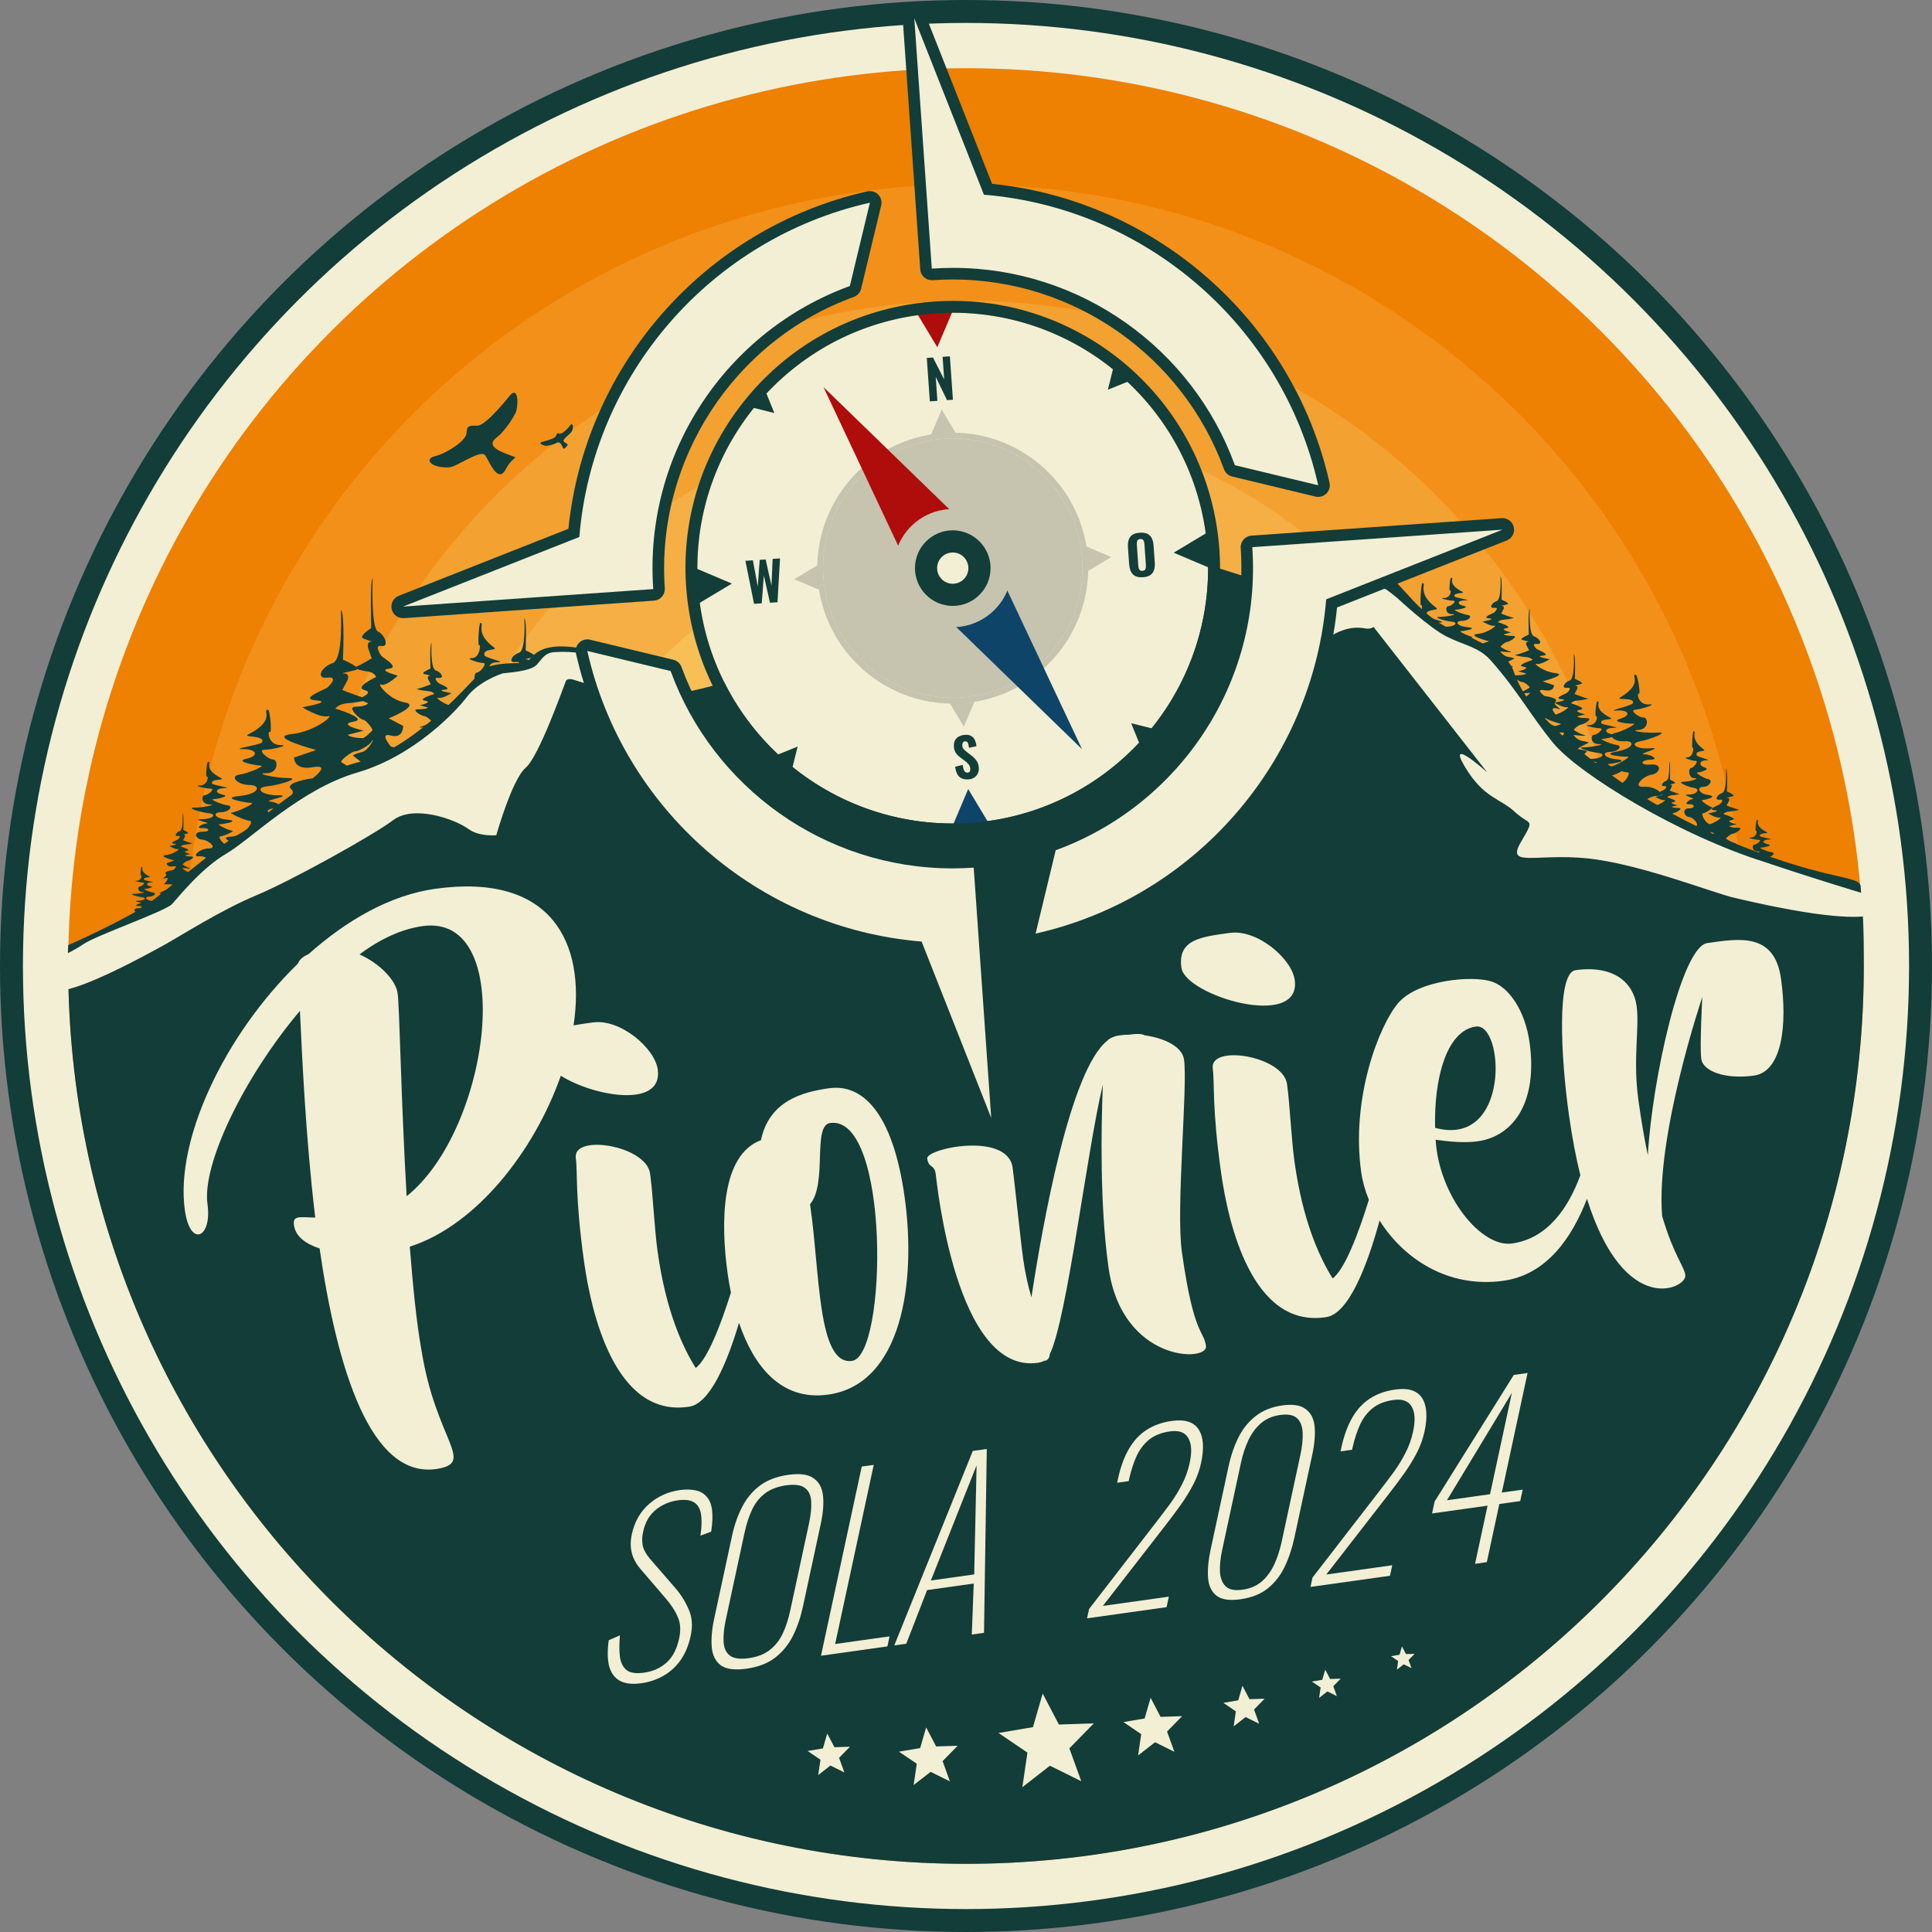 <?xml version="1.0" encoding="UTF-8" standalone="no"?>
<svg
   id="Ebene_1"
   data-name="Ebene 1"
   viewBox="0 0 1000 1000"
   version="1.1"
   sodipodi:docname="logo.svg"
   inkscape:version="1.1.2 (0a00cf5339, 2022-02-04)"
   xmlns:inkscape="http://www.inkscape.org/namespaces/inkscape"
   xmlns:sodipodi="http://sodipodi.sourceforge.net/DTD/sodipodi-0.dtd"
   xmlns="http://www.w3.org/2000/svg"
   xmlns:svg="http://www.w3.org/2000/svg">
  <rect x="0" y="0" width="1000" height="1000" fill="#808080" stroke="none"/>
  <sodipodi:namedview
     id="namedview189"
     pagecolor="#ffffff"
     bordercolor="#666666"
     borderopacity="1.0"
     inkscape:pageshadow="2"
     inkscape:pageopacity="0.0"
     inkscape:pagecheckerboard="0"
     showgrid="false"
     inkscape:zoom="0.719"
     inkscape:cx="500"
     inkscape:cy="500"
     inkscape:window-width="954"
     inkscape:window-height="1160"
     inkscape:window-x="2882"
     inkscape:window-y="36"
     inkscape:window-maximized="0"
     inkscape:current-layer="Ebene_1" />
  <defs
     id="defs4">
    <style
       id="style2">
      .cls-1 {
        fill: #f6af45;
      }

      .cls-1, .cls-2, .cls-3, .cls-4, .cls-5, .cls-6, .cls-7, .cls-8, .cls-9, .cls-10 {
        stroke-width: 0px;
      }

      .cls-2 {
        fill: #0e4468;
      }

      .cls-3 {
        fill: #ee8002;
      }

      .cls-4 {
        fill: #f3901a;
      }

      .cls-5 {
        fill: #f3a130;
      }

      .cls-11 {
        font-family: Oswald-ExtraLight, Oswald;
        font-size: 124.82px;
        font-weight: 200;
      }

      .cls-11, .cls-10 {
        fill: #f3efd4;
      }

      .cls-6 {
        fill: #f8bf57;
      }

      .cls-7 {
        fill: #c6c3af;
      }

      .cls-8 {
        fill: #af0c0c;
      }

      .cls-9 {
        fill: #123d39;
      }
    </style>
  </defs>
  <circle
     class="cls-9"
     cx="500"
     cy="500"
     r="500"
     id="circle6" />
  <circle
     class="cls-10"
     cx="500"
     cy="500"
     r="488.13"
     id="circle8" />
  <circle
     class="cls-3"
     cx="500"
     cy="500"
     r="464.7"
     id="circle10" />
  <circle
     class="cls-4"
     cx="500"
     cy="500"
     r="404.52"
     transform="translate(-207.11 500) rotate(-45)"
     id="circle12" />
  <circle
     class="cls-5"
     cx="500"
     cy="500"
     r="344.34"
     transform="translate(-207.11 500) rotate(-45)"
     id="circle14" />
  <circle
     class="cls-1"
     cx="500"
     cy="500"
     r="284.17"
     transform="translate(-207.11 500) rotate(-45)"
     id="circle16" />
  <circle
     class="cls-6"
     cx="500"
     cy="500"
     r="223.99"
     transform="translate(-207.11 500) rotate(-45)"
     id="circle18" />
  <path
     class="cls-9"
     d="M681.2,470.36l-23.76,1.63c-49.17,16.11-102.18,28.02-157.44,28.02-32.45,0-64.13-4.11-94.71-10.76l-157.2,10.76-212.79-10.79c-.32,6.36,0,3.65,0,10.79,0,256.64,208.05,464.7,464.7,464.7s464.7-208.05,464.7-464.7c0-22.71-.4-26.03-1.68-41.53l-281.82,11.88Z"
     id="path20" />
  <g
     id="g62">
    <path
       class="cls-9"
       d="M176.43,315.79s1.43,25.68-4.28,27.46-8.92,8.2-2.85,7.49,1.43,3.92.36,4.99-15.33,6.06-6.06,6.78c9.27.71-7.13,3.57-7.13,3.57,0,0,9.27,5.71,13.19,4.64s-6.06,7.85-18.9,9.27,12.92,8.2,12.92,8.2l-11.49,3.92s-.22,6.78,9.7,4.99c9.92-1.78,0,5.71,0,5.71,0,0-15.4,2.14-11.12,5.71s-10.7,9.27-1.07,6.78-1.78,9.27-1.78,9.27c0,0-4.28,0,8.56,0s-2.14,7.13-2.14,7.13c0,0-19.61,7.85-10.7,7.49s15.32,3.57,15.32,3.57c0,0-21.74,7.13-12.82,5.35,8.92-1.78-4.28,11.05-8.92,12.12-4.64,1.07,25.68,1.78,25.68,1.78l42.08-5.71s-1.43-13.55-7.85-13.55-21.04-6.78-15.69-6.42,14.26-4.28,8.2-4.28-7.13-7.13-7.13-7.13c0,0,2.14.36,6.78-.36s-3.21-3.92-3.21-3.92l4.28-4.28s-7.13-2.14-9.63-2.14,11.41-6.78,11.41-6.78c0,0-2.14-1.07-7.13-1.78s-8.92-6.06-8.92-6.06c0,0,17.12,1.78,11.05,0s-8.92-4.28-10.34-4.99,5.71-6.06,7.13-5.71,14.26-6.78,5.71-6.78-9.63-1.78-9.63-1.78l8.2-2.14s-13.91-3.21-5.35-4.64-9.27-6.78-9.27-6.78c0,0,1.43-2.5,6.78-2.85s12.84-2.14,10.7-2.14-13.91-4.64-13.91-4.64l2.85-5.35s1.07-3.21-1.78-3.21,1.78-.71,5.71-1.78-6.42-5.35-6.42-5.35c0,0,1.07-24.61-1.07-25.68Z"
       id="path22" />
    <path
       class="cls-9"
       d="M271.41,320.06s.92,16.63-2.77,17.79-5.78,5.31-1.85,4.85c3.93-.46.92,2.54.23,3.23s-9.93,3.93-3.93,4.39-4.62,2.31-4.62,2.31c0,0,6.01,3.7,8.55,3s-3.93,5.08-12.24,6.01c-8.32.92,8.37,5.31,8.37,5.31l-7.44,2.54s-.14,4.39,6.28,3.23c6.42-1.16,0,3.7,0,3.7,0,0-9.98,1.39-7.21,3.7s-6.93,6.01-.69,4.39c6.24-1.62-1.16,6.01-1.16,6.01,0,0-2.77,0,5.54,0s-1.39,4.62-1.39,4.62c0,0-12.71,5.08-6.93,4.85,5.78-.23,9.93,2.31,9.93,2.31,0,0-14.08,4.62-8.31,3.47s-2.77,7.16-5.78,7.85,16.63,1.16,16.63,1.16l27.26-3.7s-.92-8.78-5.08-8.78-13.63-4.39-10.16-4.16,9.24-2.77,5.31-2.77-4.62-4.62-4.62-4.62c0,0,1.39.23,4.39-.23s-2.08-2.54-2.08-2.54l2.77-2.77s-4.62-1.39-6.24-1.39,7.39-4.39,7.39-4.39c0,0-1.39-.69-4.62-1.16s-5.78-3.93-5.78-3.93c0,0,11.09,1.16,7.16,0s-5.78-2.77-6.7-3.23,3.7-3.93,4.62-3.7,9.24-4.39,3.7-4.39-6.24-1.16-6.24-1.16l5.31-1.39s-9.01-2.08-3.47-3c5.54-.92-6.01-4.39-6.01-4.39,0,0,.92-1.62,4.39-1.85s8.32-1.39,6.93-1.39-9.01-3-9.01-3l1.85-3.47s.69-2.08-1.16-2.08,1.16-.46,3.7-1.16-4.16-3.47-4.16-3.47c0,0,.69-15.94-.69-16.63Z"
       id="path24" />
    <path
       class="cls-9"
       d="M94.51,420.89s.48,8.69-1.45,9.29-3.02,2.78-.97,2.53.48,1.33.12,1.69-5.19,2.05-2.05,2.29-2.41,1.21-2.41,1.21c0,0,3.14,1.93,4.46,1.57s-2.05,2.65-6.39,3.14,4.37,2.78,4.37,2.78l-3.89,1.33s-.07,2.29,3.28,1.69,0,1.93,0,1.93c0,0-5.21.72-3.76,1.93s-3.62,3.14-.36,2.29-.6,3.14-.6,3.14c0,0-1.45,0,2.9,0s-.72,2.41-.72,2.41c0,0-6.64,2.65-3.62,2.53,3.02-.12,5.18,1.21,5.18,1.21,0,0-7.36,2.41-4.34,1.81s-1.45,3.74-3.02,4.1,8.69.6,8.69.6l14.24-1.93s-.48-4.59-2.65-4.59-7.12-2.29-5.31-2.17,4.83-1.45,2.78-1.45-2.41-2.41-2.41-2.41c0,0,.72.12,2.29-.12s-1.09-1.33-1.09-1.33l1.45-1.45s-2.41-.72-3.26-.72,3.86-2.29,3.86-2.29c0,0-.72-.36-2.41-.6s-3.02-2.05-3.02-2.05c0,0,5.79.6,3.74,0s-3.02-1.45-3.5-1.69,1.93-2.05,2.41-1.93,4.83-2.29,1.93-2.29-3.26-.6-3.26-.6l2.78-.72s-4.71-1.09-1.81-1.57-3.14-2.29-3.14-2.29c0,0,.48-.84,2.29-.97,1.81-.12,4.34-.72,3.62-.72s-4.71-1.57-4.71-1.57l.97-1.81s.36-1.09-.6-1.09.6-.24,1.93-.6-2.17-1.81-2.17-1.81c0,0,.36-8.33-.36-8.69Z"
       id="path26" />
    <path
       class="cls-9"
       d="M192.86,299.41s-.93,25.68,2.79,27.46,5.81,8.2,1.86,7.49-.93,3.92-.23,4.99,10,6.06,3.95,6.78,4.65,3.57,4.65,3.57c0,0-6.05,5.71-8.61,4.64s3.95,7.85,12.33,9.27c8.37,1.43-8.42,8.2-8.42,8.2l7.49,3.92s.14,6.78-6.32,4.99,0,5.71,0,5.71c0,0,10.05,2.14,7.26,5.71-2.79,3.57,6.98,9.27.7,6.78-6.28-2.5,1.16,9.27,1.16,9.27,0,0,2.79,0-5.58,0s1.4,7.13,1.4,7.13c0,0,12.79,7.85,6.98,7.49s-9.99,3.57-9.99,3.57c0,0,14.18,7.13,8.36,5.35-5.81-1.78,2.79,11.05,5.81,12.12s-16.75,1.78-16.75,1.78l-27.44-5.71s.93-13.55,5.12-13.55c4.19,0,13.72-6.78,10.23-6.42s-9.3-4.28-5.35-4.28,4.65-7.13,4.65-7.13c0,0-1.4.36-4.42-.36s2.09-3.92,2.09-3.92l-2.79-4.28s4.65-2.14,6.28-2.14c1.63,0-7.44-6.78-7.44-6.78,0,0,1.4-1.07,4.65-1.78s5.81-6.06,5.81-6.06c0,0-11.16,1.78-7.21,0s5.81-4.28,6.74-4.99-3.72-6.06-4.65-5.71-9.3-6.78-3.72-6.78c5.58,0,6.28-1.78,6.28-1.78l-5.35-2.14s9.07-3.21,3.49-4.64c-5.58-1.43,6.05-6.78,6.05-6.78,0,0-.93-2.5-4.42-2.85s-8.37-2.14-6.98-2.14,9.07-4.64,9.07-4.64l-1.86-5.35s-.7-3.21,1.16-3.21-1.16-.71-3.72-1.78,4.19-5.35,4.19-5.35c0,0-.7-24.61.7-25.68Z"
       id="path28" />
    <path
       class="cls-9"
       d="M223.36,332.8s-.74,13.28,2.21,14.21,4.61,4.24,1.48,3.87-.74,2.03-.18,2.58,7.93,3.14,3.14,3.51,3.69,1.84,3.69,1.84c0,0-4.8,2.95-6.83,2.4s3.14,4.06,9.78,4.8-6.68,4.24-6.68,4.24l5.94,2.03s.11,3.51-5.02,2.58,0,2.95,0,2.95c0,0,7.97,1.11,5.76,2.95s5.53,4.8.55,3.51.92,4.8.92,4.8c0,0,2.21,0-4.43,0-6.64,0,1.11,3.69,1.11,3.69,0,0,10.15,4.06,5.53,3.87s-7.93,1.84-7.93,1.84c0,0,11.25,3.69,6.64,2.77s2.21,5.72,4.61,6.27-13.28.92-13.28.92l-21.77-2.95s.74-7.01,4.06-7.01,10.89-3.51,8.12-3.32-7.38-2.21-4.24-2.21,3.69-3.69,3.69-3.69c0,0-1.11.18-3.51-.18s1.66-2.03,1.66-2.03l-2.21-2.21s3.69-1.11,4.98-1.11-5.9-3.51-5.9-3.51c0,0,1.11-.55,3.69-.92s4.61-3.14,4.61-3.14c0,0-8.86.92-5.72,0s4.61-2.21,5.35-2.58-2.95-3.14-3.69-2.95-7.38-3.51-2.95-3.51,4.98-.92,4.98-.92l-4.24-1.11s7.2-1.66,2.77-2.4c-4.43-.74,4.8-3.51,4.8-3.51,0,0-.74-1.29-3.51-1.48s-6.64-1.11-5.53-1.11,7.2-2.4,7.2-2.4l-1.48-2.77s-.55-1.66.92-1.66-.92-.37-2.95-.92,3.32-2.77,3.32-2.77c0,0-.55-12.73.55-13.28Z"
       id="path30" />
    <path
       class="cls-9"
       d="M138.77,367.42c-3.59-.12,4.66,5.1-10.11,12.63-3.75,1.91,8.63.2,7.03,4.13-.58,1.41-17.14,3.57-9.86,3.57s8.32,3.57,1.64,4.99c-6.68,1.43,5.65,3.57,7.71,3.57s-6.19,3.92-11.32,4.64-1.01,5.35,5.15,5.35,5.65,4.64-5.14,5.71c-10.79,1.07,3.83,3.57,6.28,3.57s-7.96,4.99-10.21,4.99,7.19,4.28,9.41,4.28-2.2,7.85-9.75,8.2,3.24,3.92,3.24,3.92c0,0-3.6,4.28-9.25,5.71-5.65,1.43,6.17,4.28,6.17,4.28,0,0-3.58,3.21-7.7,4.28s13.35,6.06,13.35,6.06c0,0-9.46,2.14-13.98,3.57s46.34,7.85,35.55,3.57c-10.79-4.28-7.19-8.2-1.54-7.85,5.65.36-9.25-4.28-9.25-4.28,0,0,8.66-1.07,12.3-1.07s-5.1-5.71-10.24-5.71,2.06-6.06,7.71-5.35-.51-6.06-7.71-6.06,0-6.42,5.14-6.78c5.14-.36,7.19-6.06,0-6.06s-5.65-3.21,0-2.85c5.65.36.51-3.21-3.6-3.57s12.84-3.21,4.11-3.21-12.33-3.92-5.65-4.64c6.68-.71,17.58-4.28,11.1-4.28s-18.29-2.5-11.61-2.5,6.17-7.13,3.6-7.13-8.22-4.99-4.62-4.99,14.39-2.5,8.22-2.5-6.68-7.78-5.14-6.78c.95.62.01-11.38-1.03-11.41Z"
       id="path32" />
    <path
       class="cls-9"
       d="M107.68,394.28c2.41-.08-3.13,3.43,6.79,8.49,2.52,1.29-5.8.14-4.72,2.77.39.95,11.52,2.4,6.63,2.4-4.9,0-5.59,2.4-1.1,3.36,4.49.96-3.8,2.4-5.18,2.4s4.16,2.64,7.61,3.12.68,3.6-3.46,3.6-3.8,3.12,3.45,3.84c7.25.72-2.58,2.4-4.22,2.4s5.35,3.36,6.86,3.36-4.83,2.88-6.33,2.88,1.48,5.27,6.56,5.51-2.18,2.64-2.18,2.64c0,0,2.42,2.88,6.22,3.84,3.8.96-4.14,2.88-4.14,2.88,0,0,2.4,2.16,5.17,2.88s-8.98,4.07-8.98,4.07c0,0,6.36,1.44,9.4,2.4s-31.15,5.27-23.9,2.4,4.83-5.51,1.04-5.27,6.22-2.88,6.22-2.88c0,0-5.82-.72-8.26-.72s3.43-3.84,6.88-3.84c3.45,0-1.38-4.07-5.18-3.6s.35-4.07,5.18-4.07c4.83,0,0-4.31-3.45-4.55-3.45-.24-4.83-4.07,0-4.07,4.83,0,3.8-2.16,0-1.92s-.35-2.16,2.42-2.4c2.76-.24-8.63-2.16-2.76-2.16s8.29-2.64,3.8-3.12c-4.49-.48-11.81-2.88-7.46-2.88,4.35,0,12.3-1.68,7.81-1.68-4.49,0-4.14-4.79-2.42-4.79s5.53-3.36,3.11-3.36-9.67-1.68-5.53-1.68,4.49-5.23,3.45-4.55c-.64.41,0-7.65.69-7.67Z"
       id="path34" />
    <path
       class="cls-9"
       d="M73.3,448.61c1.43-.05-1.86,2.04,4.04,5.04,1.5.76-3.45.08-2.8,1.65.23.56,6.85,1.42,3.94,1.42-2.91,0-3.32,1.42-.65,1.99s-2.26,1.42-3.08,1.42,2.47,1.57,4.52,1.85.4,2.14-2.06,2.14-2.26,1.85,2.05,2.28-1.53,1.42-2.51,1.42,3.18,1.99,4.08,1.99-2.87,1.71-3.76,1.71.88,3.13,3.89,3.27c3.02.14-1.29,1.57-1.29,1.57,0,0,1.44,1.71,3.69,2.28s-2.46,1.71-2.46,1.71c0,0,1.43,1.28,3.07,1.71s-5.33,2.42-5.33,2.42c0,0,3.78.85,5.58,1.42s-18.5,3.13-14.2,1.42,2.87-3.27.62-3.13,3.69-1.71,3.69-1.71c0,0-3.46-.43-4.91-.43s2.04-2.28,4.09-2.28-.82-2.42-3.08-2.14.21-2.42,3.08-2.42c2.87,0,0-2.56-2.05-2.71s-2.87-2.42,0-2.42,2.26-1.28,0-1.14-.21-1.28,1.44-1.42-5.13-1.28-1.64-1.28,4.92-1.57,2.26-1.85-7.02-1.71-4.43-1.71,7.3-1,4.64-1-2.46-2.85-1.44-2.85,3.28-1.99,1.85-1.99-5.74-1-3.28-1,2.67-3.11,2.05-2.71c-.38.25,0-4.54.41-4.56Z"
       id="path36" />
    <path
       class="cls-9"
       d="M776.65,298.46s.66,11.87-1.98,12.7-4.12,3.79-1.32,3.46.66,1.81.16,2.31-7.09,2.8-2.8,3.13-3.3,1.65-3.3,1.65c0,0,4.29,2.64,6.1,2.14s-2.8,3.63-8.74,4.29c-5.94.66,5.97,3.79,5.97,3.79l-5.31,1.81s-.1,3.13,4.48,2.31c4.59-.82,0,2.64,0,2.64,0,0-7.12.99-5.14,2.64s-4.95,4.29-.49,3.13-.82,4.29-.82,4.29c0,0-1.98,0,3.96,0s-.99,3.3-.99,3.3c0,0-9.07,3.63-4.95,3.46s7.09,1.65,7.09,1.65c0,0-10.05,3.3-5.93,2.47s-1.98,5.11-4.12,5.61,11.87.82,11.87.82l19.46-2.64s-.66-6.27-3.63-6.27-9.73-3.13-7.26-2.97,6.6-1.98,3.79-1.98-3.3-3.3-3.3-3.3c0,0,.99.16,3.13-.16s-1.48-1.81-1.48-1.81l1.98-1.98s-3.3-.99-4.45-.99,5.28-3.13,5.28-3.13c0,0-.99-.49-3.3-.82s-4.12-2.8-4.12-2.8c0,0,7.92.82,5.11,0s-4.12-1.98-4.78-2.31,2.64-2.8,3.3-2.64,6.6-3.13,2.64-3.13-4.45-.82-4.45-.82l3.79-.99s-6.43-1.48-2.47-2.14-4.29-3.13-4.29-3.13c0,0,.66-1.15,3.13-1.32,2.47-.16,5.94-.99,4.95-.99s-6.43-2.14-6.43-2.14l1.32-2.47s.49-1.48-.82-1.48.82-.33,2.64-.82-2.97-2.47-2.97-2.47c0,0,.49-11.38-.49-11.87Z"
       id="path38" />
    <path
       class="cls-9"
       d="M814.58,338.54s.71,12.84-2.14,13.73-4.46,4.1-1.43,3.74c3.03-.36.71,1.96.18,2.5s-7.67,3.03-3.03,3.39-3.57,1.78-3.57,1.78c0,0,4.64,2.85,6.6,2.32s-3.03,3.92-9.45,4.64,6.46,4.1,6.46,4.1l-5.75,1.96s-.11,3.39,4.85,2.5,0,2.85,0,2.85c0,0-7.7,1.07-5.56,2.85s-5.35,4.64-.53,3.39-.89,4.64-.89,4.64c0,0-2.14,0,4.28,0s-1.07,3.57-1.07,3.57c0,0-9.81,3.92-5.35,3.74,4.46-.18,7.66,1.78,7.66,1.78,0,0-10.87,3.57-6.41,2.67s-2.14,5.53-4.46,6.06c-2.32.53,12.84.89,12.84.89l21.04-2.85s-.71-6.78-3.92-6.78-10.52-3.39-7.85-3.21,7.13-2.14,4.1-2.14-3.57-3.57-3.57-3.57c0,0,1.07.18,3.39-.18s-1.6-1.96-1.6-1.96l2.14-2.14s-3.57-1.07-4.81-1.07,5.71-3.39,5.71-3.39c0,0-1.07-.53-3.57-.89s-4.46-3.03-4.46-3.03c0,0,8.56.89,5.53,0s-4.46-2.14-5.17-2.5,2.85-3.03,3.57-2.85,7.13-3.39,2.85-3.39-4.81-.89-4.81-.89l4.1-1.07s-6.95-1.6-2.67-2.32c4.28-.71-4.64-3.39-4.64-3.39,0,0,.71-1.25,3.39-1.43s6.42-1.07,5.35-1.07-6.95-2.32-6.95-2.32l1.43-2.67s.53-1.6-.89-1.6.89-.36,2.85-.89-3.21-2.67-3.21-2.67c0,0,.53-12.3-.53-12.84Z"
       id="path40" />
    <path
       class="cls-9"
       d="M791.83,315.21s-.74,13.28,2.21,14.21c2.95.92,4.61,4.24,1.48,3.87s-.74,2.03-.18,2.58,7.93,3.14,3.14,3.51c-4.8.37,3.69,1.84,3.69,1.84,0,0-4.8,2.95-6.83,2.4s3.14,4.06,9.78,4.8-6.68,4.24-6.68,4.24l5.94,2.03s.11,3.51-5.02,2.58,0,2.95,0,2.95c0,0,7.97,1.11,5.76,2.95s5.53,4.8.55,3.51c-4.98-1.29.92,4.8.92,4.8,0,0,2.21,0-4.43,0s1.11,3.69,1.11,3.69c0,0,10.15,4.06,5.53,3.87-4.61-.18-7.93,1.84-7.93,1.84,0,0,11.25,3.69,6.64,2.77-4.61-.92,2.21,5.72,4.61,6.27s-13.28.92-13.28.92l-21.77-2.95s.74-7.01,4.06-7.01,10.89-3.51,8.12-3.32-7.38-2.21-4.24-2.21,3.69-3.69,3.69-3.69c0,0-1.11.18-3.51-.18s1.66-2.03,1.66-2.03l-2.21-2.21s3.69-1.11,4.98-1.11-5.9-3.51-5.9-3.51c0,0,1.11-.55,3.69-.92s4.61-3.14,4.61-3.14c0,0-8.86.92-5.72,0s4.61-2.21,5.35-2.58-2.95-3.14-3.69-2.95-7.38-3.51-2.95-3.51c4.43,0,4.98-.92,4.98-.92l-4.24-1.11s7.2-1.66,2.77-2.4,4.8-3.51,4.8-3.51c0,0-.74-1.29-3.51-1.48s-6.64-1.11-5.53-1.11,7.2-2.4,7.2-2.4l-1.48-2.77s-.55-1.66.92-1.66-.92-.37-2.95-.92c-2.03-.55,3.32-2.77,3.32-2.77,0,0-.55-12.73.55-13.28Z"
       id="path42" />
    <path
       class="cls-9"
       d="M751.09,299.06c2.06-.07-2.67,2.93,5.8,7.25,2.15,1.1-4.95.12-4.03,2.37.33.81,9.84,2.05,5.65,2.05-4.18,0-4.77,2.05-.94,2.86s-3.24,2.05-4.42,2.05,3.55,2.25,6.49,2.66.58,3.07-2.96,3.07-3.24,2.66,2.95,3.27-2.2,2.05-3.6,2.05,4.57,2.86,5.86,2.86-4.13,2.45-5.4,2.45,1.26,4.5,5.59,4.71-1.86,2.25-1.86,2.25c0,0,2.06,2.45,5.31,3.27s-3.54,2.45-3.54,2.45c0,0,2.05,1.84,4.41,2.45s-7.66,3.48-7.66,3.48c0,0,5.43,1.23,8.02,2.05s-26.59,4.5-20.4,2.05c6.19-2.45,4.13-4.71.88-4.5s5.31-2.45,5.31-2.45c0,0-4.97-.61-7.05-.61s2.93-3.27,5.87-3.27-1.18-3.48-4.42-3.07.29-3.48,4.42-3.48,0-3.68-2.95-3.89-4.13-3.48,0-3.48,3.24-1.84,0-1.64-.29-1.84,2.06-2.05-7.37-1.84-2.36-1.84,7.07-2.25,3.24-2.66-10.08-2.45-6.37-2.45c3.71,0,10.49-1.43,6.66-1.43-3.83,0-3.54-4.09-2.06-4.09s4.72-2.86,2.65-2.86-8.25-1.43-4.72-1.43,3.83-4.46,2.95-3.89c-.54.35,0-6.53.59-6.55Z"
       id="path44" />
    <path
       class="cls-9"
       d="M863.97,394.27s.51,9.27-1.54,9.91-3.22,2.96-1.03,2.7.51,1.42.13,1.8-5.54,2.19-2.19,2.45c3.35.26-2.57,1.29-2.57,1.29,0,0,3.35,2.06,4.76,1.67s-2.19,2.83-6.82,3.35c-4.63.51,4.66,2.96,4.66,2.96l-4.15,1.42s-.08,2.45,3.5,1.8,0,2.06,0,2.06c0,0-5.56.77-4.02,2.06,1.54,1.29-3.86,3.35-.39,2.45s-.64,3.35-.64,3.35c0,0-1.54,0,3.09,0s-.77,2.57-.77,2.57c0,0-7.08,2.83-3.86,2.7s5.53,1.29,5.53,1.29c0,0-7.85,2.57-4.63,1.93s-1.54,3.99-3.22,4.38,9.27.64,9.27.64l15.19-2.06s-.51-4.89-2.83-4.89-7.6-2.45-5.66-2.32,5.15-1.54,2.96-1.54-2.57-2.57-2.57-2.57c0,0,.77.13,2.45-.13s-1.16-1.42-1.16-1.42l1.54-1.54s-2.57-.77-3.48-.77,4.12-2.45,4.12-2.45c0,0-.77-.39-2.57-.64s-3.22-2.19-3.22-2.19c0,0,6.18.64,3.99,0s-3.22-1.54-3.73-1.8,2.06-2.19,2.57-2.06,5.15-2.45,2.06-2.45-3.48-.64-3.48-.64l2.96-.77s-5.02-1.16-1.93-1.67-3.35-2.45-3.35-2.45c0,0,.51-.9,2.45-1.03s4.63-.77,3.86-.77-5.02-1.67-5.02-1.67l1.03-1.93s.39-1.16-.64-1.16.64-.26,2.06-.64-2.32-1.93-2.32-1.93c0,0,.39-8.88-.39-9.27Z"
       id="path46" />
    <path
       class="cls-9"
       d="M846.7,349.22c-3.13.14,4.4,4.11-7.91,11.68-3.13,1.92,7.51-.42,6.39,3.1-.41,1.27-14.65,4.28-8.32,3.78,6.33-.5,7.47,2.53,1.77,4.23-5.71,1.7,5.16,2.71,6.94,2.57,1.79-.14-5.11,3.84-9.52,4.81-4.4.97-.51,4.72,4.85,4.29,5.36-.43,5.23,3.64-4.07,5.31s3.58,2.83,5.71,2.67-6.58,4.89-8.53,5.04,6.55,3.22,8.47,3.07-1.37,6.97-7.91,7.8c-6.54.83,3.08,3.19,3.08,3.19,0,0-2.83,3.97-7.64,5.6-4.81,1.63,5.65,3.29,5.65,3.29,0,0-2.89,3.04-6.39,4.25-3.51,1.21,12.02,4.35,12.02,4.35,0,0-8.08,2.51-11.9,4.06-3.83,1.55,40.82,3.62,31.14.65-9.67-2.97-6.82-6.63-1.88-6.71,4.94-.08-8.33-3.08-8.33-3.08,0,0,7.46-1.53,10.61-1.78s-4.83-4.61-9.29-4.25c-4.46.35,1.37-5.41,6.33-5.18s-.86-5.23-7.12-4.74c-6.25.5-.44-5.58,4-6.24s5.83-5.76-.42-5.27c-6.25.5-5.13-2.4-.2-2.48,4.94-.08.23-2.82-3.37-2.85-3.6-.03,10.94-3.68,3.35-3.07-7.59.6-10.99-2.56-5.23-3.64,5.76-1.08,14.98-4.93,9.35-4.48-5.63.45-16.07-.91-10.26-1.37,5.8-.46,4.87-6.62,2.63-6.45s-7.49-3.77-4.36-4.02,12.33-3.16,6.97-2.74c-5.36.43-6.34-6.3-4.93-5.53.87.47-.78-9.89-1.68-9.85Z"
       id="path48" />
    <path
       class="cls-9"
       d="M826.75,363.04c2.41-.08-3.13,3.43,6.79,8.49,2.52,1.29-5.8.14-4.72,2.77.39.95,11.52,2.4,6.63,2.4s-5.59,2.4-1.1,3.36-3.8,2.4-5.18,2.4,4.16,2.64,7.61,3.12.68,3.6-3.46,3.6-3.8,3.12,3.45,3.84c7.25.72-2.58,2.4-4.22,2.4s5.35,3.36,6.86,3.36-4.83,2.88-6.33,2.88,1.48,5.27,6.56,5.51-2.18,2.64-2.18,2.64c0,0,2.42,2.88,6.22,3.84s-4.14,2.88-4.14,2.88c0,0,2.4,2.16,5.17,2.88s-8.98,4.07-8.98,4.07c0,0,6.36,1.44,9.4,2.4s-31.15,5.27-23.9,2.4c7.25-2.88,4.83-5.51,1.04-5.27s6.22-2.88,6.22-2.88c0,0-5.82-.72-8.26-.72-2.44,0,3.43-3.84,6.88-3.84s-1.38-4.07-5.18-3.6.35-4.07,5.18-4.07c4.83,0,0-4.31-3.45-4.55-3.45-.24-4.83-4.07,0-4.07s3.8-2.16,0-1.92c-3.8.24-.35-2.16,2.42-2.4s-8.63-2.16-2.76-2.16c5.87,0,8.29-2.64,3.8-3.12s-11.81-2.88-7.46-2.88c4.35,0,12.3-1.68,7.81-1.68s-4.14-4.79-2.42-4.79,5.53-3.36,3.11-3.36c-2.42,0-9.67-1.68-5.53-1.68s4.49-5.23,3.45-4.55c-.64.41,0-7.65.69-7.67Z"
       id="path50" />
    <path
       class="cls-9"
       d="M736.24,301.85c2.49-.12-3.24,5.1,7.02,12.63,2.6,1.91-5.99.2-4.88,4.13.4,1.41,11.9,3.57,6.84,3.57s-5.77,3.57-1.14,4.99-3.92,3.57-5.35,3.57,4.3,3.92,7.85,4.64c3.56.71.7,5.35-3.58,5.35-4.28,0-3.92,4.64,3.57,5.71,7.49,1.07-2.66,3.57-4.36,3.57s5.53,4.99,7.08,4.99-4.99,4.28-6.53,4.28,1.53,7.85,6.77,8.2c5.24.36-2.25,3.92-2.25,3.92,0,0,2.5,4.28,6.42,5.71s-4.28,4.28-4.28,4.28c0,0,2.48,3.21,5.34,4.28s-9.27,6.06-9.27,6.06c0,0,6.57,2.14,9.7,3.57s-32.17,7.85-24.68,3.57,4.99-8.2,1.07-7.85c-3.92.36,6.42-4.28,6.42-4.28,0,0-6.01-1.07-8.53-1.07s3.54-5.71,7.11-5.71-1.43-6.06-5.35-5.35.36-6.06,5.35-6.06,0-6.42-3.57-6.78-4.99-6.06,0-6.06,3.92-3.21,0-2.85-.36-3.21,2.5-3.57-8.92-3.21-2.85-3.21c6.06,0,8.56-3.92,3.92-4.64s-12.2-4.28-7.7-4.28c4.49,0,12.7-2.5,8.06-2.5-4.64,0-4.28-7.13-2.5-7.13s5.71-4.99,3.21-4.99-9.98-2.5-5.71-2.5,4.64-7.78,3.57-6.78c-.66.62,0-11.38.71-11.41Z"
       id="path52" />
    <path
       class="cls-9"
       d="M893.34,397.77s.66,11.87-1.98,12.7-4.12,3.79-1.32,3.46.66,1.81.16,2.31-7.09,2.8-2.8,3.13-3.3,1.65-3.3,1.65c0,0,4.29,2.64,6.1,2.14s-2.8,3.63-8.74,4.29c-5.94.66,5.97,3.79,5.97,3.79l-5.31,1.81s-.1,3.13,4.48,2.31c4.59-.82,0,2.64,0,2.64,0,0-7.12.99-5.14,2.64s-4.95,4.29-.49,3.13-.82,4.29-.82,4.29c0,0-1.98,0,3.96,0s-.99,3.3-.99,3.3c0,0-9.07,3.63-4.95,3.46,4.12-.16,7.09,1.65,7.09,1.65,0,0-10.05,3.3-5.93,2.47,4.12-.82-1.98,5.11-4.12,5.61s11.87.82,11.87.82l19.46-2.64s-.66-6.27-3.63-6.27-9.73-3.13-7.26-2.97c2.47.16,6.6-1.98,3.79-1.98s-3.3-3.3-3.3-3.3c0,0,.99.16,3.13-.16s-1.48-1.81-1.48-1.81l1.98-1.98s-3.3-.99-4.45-.99,5.28-3.13,5.28-3.13c0,0-.99-.49-3.3-.82s-4.12-2.8-4.12-2.8c0,0,7.92.82,5.11,0s-4.12-1.98-4.78-2.31,2.64-2.8,3.3-2.64,6.6-3.13,2.64-3.13-4.45-.82-4.45-.82l3.79-.99s-6.43-1.48-2.47-2.14c3.96-.66-4.29-3.13-4.29-3.13,0,0,.66-1.15,3.13-1.32s5.94-.99,4.95-.99-6.43-2.14-6.43-2.14l1.32-2.47s.49-1.48-.82-1.48.82-.33,2.64-.82-2.97-2.47-2.97-2.47c0,0,.49-11.38-.49-11.87Z"
       id="path54" />
    <path
       class="cls-9"
       d="M909.41,424.42c1.78-.06-2.31,2.53,5.02,6.27,1.86.95-4.28.1-3.49,2.05.29.7,8.51,1.77,4.89,1.77s-4.13,1.77-.81,2.48c3.31.71-2.8,1.77-3.82,1.77s3.07,1.95,5.62,2.3.5,2.65-2.56,2.65-2.8,2.3,2.55,2.83c5.35.53-1.9,1.77-3.12,1.77s3.95,2.48,5.06,2.48-3.57,2.12-4.67,2.12,1.09,3.89,4.84,4.07c3.75.18-1.61,1.95-1.61,1.95,0,0,1.78,2.12,4.59,2.83s-3.06,2.12-3.06,2.12c0,0,1.77,1.59,3.82,2.12s-6.63,3.01-6.63,3.01c0,0,4.7,1.06,6.94,1.77s-23,3.89-17.64,1.77c5.35-2.12,3.57-4.07.76-3.89-2.8.18,4.59-2.12,4.59-2.12,0,0-4.3-.53-6.1-.53s2.53-2.83,5.08-2.83-1.02-3.01-3.82-2.65.25-3.01,3.82-3.01,0-3.19-2.55-3.36-3.57-3.01,0-3.01,2.8-1.59,0-1.42c-2.8.18-.25-1.59,1.78-1.77s-6.37-1.59-2.04-1.59c4.33,0,6.12-1.95,2.8-2.3s-8.72-2.12-5.51-2.12,9.08-1.24,5.76-1.24-3.06-3.54-1.78-3.54,4.08-2.48,2.29-2.48c-1.78,0-7.14-1.24-4.08-1.24s3.32-3.86,2.55-3.36c-.47.31,0-5.65.51-5.66Z"
       id="path56" />
    <path
       class="cls-9"
       d="M876.58,378.52c1.84-.09-2.39,3.77,5.19,9.34,1.92,1.41-4.43.15-3.61,3.05.3,1.05,8.8,2.64,5.06,2.64s-4.27,2.64-.84,3.69-2.9,2.64-3.96,2.64,3.18,2.9,5.81,3.43c2.63.53.52,3.96-2.65,3.96s-2.9,3.43,2.64,4.22c5.54.79-1.97,2.64-3.23,2.64s4.09,3.69,5.24,3.69-3.69,3.17-4.83,3.17,1.13,5.8,5.01,6.07-1.66,2.9-1.66,2.9c0,0,1.85,3.17,4.75,4.22s-3.17,3.17-3.17,3.17c0,0,1.84,2.37,3.95,3.17s-6.86,4.48-6.86,4.48c0,0,4.86,1.58,7.18,2.64s-23.79,5.8-18.25,2.64c5.54-3.17,3.69-6.07.79-5.8-2.9.26,4.75-3.17,4.75-3.17,0,0-4.45-.79-6.31-.79s2.62-4.22,5.26-4.22-1.06-4.48-3.96-3.96.26-4.48,3.96-4.48,0-4.75-2.64-5.01c-2.64-.26-3.69-4.48,0-4.48,3.69,0,2.9-2.37,0-2.11s-.26-2.37,1.85-2.64-6.59-2.37-2.11-2.37,6.33-2.9,2.9-3.43-9.02-3.17-5.7-3.17,9.39-1.85,5.96-1.85c-3.43,0-3.17-5.28-1.85-5.28s4.22-3.69,2.37-3.69-7.39-1.85-4.22-1.85,3.43-5.76,2.64-5.01c-.49.46,0-8.42.53-8.44Z"
       id="path58" />
    <path
       class="cls-9"
       d="M248.62,322.44c2.49-.12-3.24,5.1,7.02,12.63,2.6,1.91-5.99.2-4.88,4.13.4,1.41,11.9,3.57,6.84,3.57s-5.77,3.57-1.14,4.99-3.92,3.57-5.35,3.57,4.3,3.92,7.85,4.64c3.56.71.7,5.35-3.58,5.35s-3.92,4.64,3.57,5.71c7.49,1.07-2.66,3.57-4.36,3.57s5.53,4.99,7.08,4.99-4.99,4.28-6.53,4.28,1.53,7.85,6.77,8.2-2.25,3.92-2.25,3.92c0,0,2.5,4.28,6.42,5.71,3.92,1.43-4.28,4.28-4.28,4.28,0,0,2.48,3.21,5.34,4.28s-9.27,6.06-9.27,6.06c0,0,6.57,2.14,9.7,3.57s-32.17,7.85-24.68,3.57c7.49-4.28,4.99-8.2,1.07-7.85-3.92.36,6.42-4.28,6.42-4.28,0,0-6.01-1.07-8.53-1.07s3.54-5.71,7.11-5.71-1.43-6.06-5.35-5.35c-3.92.71.36-6.06,5.35-6.06,4.99,0,0-6.42-3.57-6.78s-4.99-6.06,0-6.06,3.92-3.21,0-2.85-.36-3.21,2.5-3.57-8.92-3.21-2.85-3.21,8.56-3.92,3.92-4.64-12.2-4.28-7.7-4.28,12.7-2.5,8.06-2.5-4.28-7.13-2.5-7.13,5.71-4.99,3.21-4.99-9.98-2.5-5.71-2.5,4.64-7.78,3.57-6.78c-.66.62,0-11.38.71-11.41Z"
       id="path60" />
  </g>
  <path
     class="cls-9"
     d="M52.51,513.46l-17.21-24.25s30.76-13.55,42.2-22.02c11.75-8.7,36.55-30.31,46.89-35.84,10.34-5.53,31.56-29.42,62.05-37.09,30.49-7.67,60.09-45.29,64.37-48.14,4.28-2.85,15.16-3.03,19.97-2.85,4.81.18,3.89-11.72,28.55-7.94,5.12.78,17,13.94,27.08,30.76,10.08,16.82,8.07-6.73,8.07-6.73,0,0,8,4.15,47.7-8.3,48-15.05,44.43-66.63,44.43-66.63,0,0,20.06-26.66,30.49-31.74,10.43-5.08,26.87-10.52,38.6-26.39,9.09-12.3,29.06-34.5,32-34.5,9.63.01,18.1,0,18.1,0,0,0,3.66,1.69,12.66,10.7,7.42,7.42,11.95,9.98,16.58,10.16,4.64.18,10.34,6.95,13.19,12.12,2.85,5.17,9.42,17.47,11.14,22.11s-11.55,30.32,1.46,36.91c13.02,6.6,52.91,15.51,57.19,21.04,4.28,5.53,1.8,19.17,1.8,19.17,0,0,8.88,1.38,19.52-13.06,15.38-20.86,13.46-18.4,24.16-18.14,9.27.22,9.27-2.72,26.66,16.67,14.85,16.56,25.5,17.59,33.3,21.53,8.56,4.32,17.07,8.69,19.75,15.82,2.67,7.13,4.81,11.97,11.41,19.53,11.22,12.84,22.47,21.61,22.47,21.61,10.95,8.75,20.44,16.34,35.14,25.41,10.64,6.56,27.58,16.11,50.06,24.92,44.64,17.49,59.51,14.89,60.73,20.17,1.07,4.64-238.64,55.79-238.64,55.79h-289.56l-186.73-14.26-195.58,13.46Z"
     id="path64" />
  <path
     class="cls-10"
     d="M26.92,497.15s9.49-3.83,16.27-8.47c6.78-4.64,42.51-17.03,45.9-20.77s15.16-18.54,27.99-26.03,38.33-33.43,67.75-41.99c29.42-8.56,51.08-31.56,56.97-39.32s17.38-11.77,18.45-12.04,14.44-.8,17.65-4.55c3.21-3.74,4.55-6.11,8.83-6.42,21.6-1.57,35.08,7.71,42.57,17.88,7.49,10.16,20.59,24.87,20.59,24.87,0,0-19.7-18.45-29.87-21.39s-23.4-7.18-23.4-7.18c0,0-3.05-.88-3.74.8-1.23,2.99-13.91,39.05-20.86,44.93s-15.15,34.85-15.15,34.85c0,0-8.79.85-14.3-3.16-7.2-5.24-28.32-12.7-39.02-4.68s-52.96,31.47-70.96,38.96c-18.01,7.49-39.32,21.1-47.61,25.68-70.68,39-64.84,21.66-58.07,8.02Z"
     id="path66" />
  <path
     class="cls-10"
     d="M974.15,465.39s16.05,21.14-76.85-.78c-10.59-2.5-49.18-17.65-75.79-20.33-26.61-2.67-41.99,4.81-34.37-8.29,7.62-13.11,4.95-8.29-2.94-15.65s-16.05-6.95-25.94-23.4c-9.9-16.45,11.5,2.81,11.5,2.81l-58.84-75.29s-1.31,1.36-4.28.8c-36.97-6.93-68.27,85.68-84.25,110.19-6.65,10.21,8.09-4.97-17.98,19.32-7.45,6.95.59-2.37-15.41,11.56-6.14,2.29-5.63,4.3-17.48,6.52-76.67,11.05,57.48-41.48,69.26-95.7,9.76-44.9,43.66-55.09,51.15-72.21,7.49-17.12,31.83,5.08,31.83,5.08,0,0,16.05,14.98,25.14,19.52,9.09,4.55,16.58,5.35,22.73,12.3,14.25,16.11,20.69,28.63,32.36,42.79,13.12,15.92,65.01,47.74,109.76,61.65,0,0,20.41,7.12,60.4,19.1Z"
     id="path68" />
  <g
     aria-label="SOLA  2024"
     transform="translate(305.05 873.85) rotate(-8) scale(.93) skewX(-20.16)"
     id="text72"
     class="cls-11"
     style="font-weight:200;font-size:124.82px;font-family:Oswald-ExtraLight, Oswald;fill:#f3efd4">
    <path
       d="m 29.582,1.248 q -7.988,0 -13.231,-3.245 Q 11.234,-5.242 8.488,-11.109 5.867,-16.976 5.242,-24.964 l 5.867,-1.872 q 0.874,6.615 2.621,11.733 1.872,5.118 5.617,7.988 3.745,2.746 10.36,2.746 7.489,0 11.733,-3.745 4.369,-3.745 4.369,-12.482 0,-6.615 -3.495,-11.858 -3.37,-5.367 -9.611,-11.483 L 14.229,-62.285 q -4.618,-4.743 -6.74,-9.486 -2.122,-4.743 -2.122,-9.736 0,-9.986 6.116,-15.353 6.241,-5.367 16.102,-5.367 5.118,0 9.237,1.373 4.119,1.248 7.115,4.244 3.12,2.871 4.868,7.739 1.747,4.868 2.247,11.983 l -5.742,1.373 q -0.499,-7.115 -2.372,-11.858 -1.872,-4.743 -5.492,-6.99 -3.62,-2.372 -9.736,-2.372 -6.865,0 -11.483,3.495 -4.618,3.495 -4.618,11.234 0,3.869 1.498,7.489 1.623,3.62 5.867,7.864 l 18.224,17.974 q 6.116,5.991 10.485,12.856 4.494,6.74 4.494,14.854 0,7.614 -2.871,12.607 -2.871,4.868 -7.988,7.24 Q 36.198,1.248 29.582,1.248 Z"
       id="path191" />
    <path
       d="m 88.622,1.373 q -9.861,0 -15.353,-3.869 -5.367,-3.994 -7.489,-10.735 -2.122,-6.865 -2.122,-15.478 v -44.186 q 0,-8.613 2.247,-15.228 2.247,-6.615 7.614,-10.36 5.492,-3.745 15.103,-3.745 9.611,0 14.978,3.745 5.492,3.745 7.739,10.36 2.247,6.615 2.247,15.228 v 44.311 q 0,8.613 -2.122,15.353 -2.122,6.74 -7.614,10.735 -5.367,3.869 -15.228,3.869 z m 0,-5.617 q 7.24,0 11.109,-2.871 3.994,-2.871 5.492,-7.988 1.498,-5.242 1.498,-12.108 v -46.683 q 0,-6.865 -1.498,-11.983 -1.498,-5.118 -5.367,-7.864 -3.869,-2.871 -11.234,-2.871 -7.24,0 -11.234,2.871 -3.869,2.746 -5.367,7.864 -1.498,5.118 -1.498,11.983 v 46.683 q 0,6.865 1.498,12.108 1.498,5.118 5.367,7.988 3.994,2.871 11.234,2.871 z"
       id="path193" />
    <path
       d="m 130.187,0 v -101.104 h 6.74 v 95.737 h 30.581 V 0 Z"
       id="path195" />
    <path
       d="m 171.378,0 21.219,-101.104 h 7.864 L 221.805,0 h -6.865 l -5.242,-27.96 h -26.212 L 178.118,0 Z m 13.106,-32.952 h 24.34 l -12.232,-59.914 z"
       id="path197" />
    <path
       d="m 279.721,0 v -4.993 l 28.084,-42.688 q 3.12,-4.743 5.867,-9.237 2.746,-4.618 4.369,-9.611 1.747,-4.993 1.747,-11.234 0,-8.862 -3.994,-13.855 -3.869,-4.993 -11.359,-4.993 -7.115,0 -10.984,2.871 -3.745,2.871 -5.242,7.988 -1.373,5.118 -1.498,11.733 v 1.623 h -6.491 v -1.997 q 0,-9.361 2.496,-15.478 2.496,-6.241 7.739,-9.237 5.367,-3.12 13.73,-3.12 10.984,0 16.601,6.74 5.617,6.74 5.617,18.723 0,5.991 -1.872,11.359 -1.872,5.242 -4.743,10.235 -2.871,4.868 -5.991,9.611 l -26.462,39.942 h 37.072 V 0 Z"
       id="path199" />
    <path
       d="m 366.221,1.373 q -9.237,0 -14.354,-3.869 -5.118,-3.869 -7.115,-10.61 -1.997,-6.74 -1.997,-15.353 v -44.186 q 0,-8.737 2.122,-15.353 2.122,-6.615 7.24,-10.36 5.242,-3.869 14.105,-3.869 8.987,0 14.105,3.869 5.242,3.745 7.364,10.36 2.122,6.615 2.122,15.353 v 44.186 q 0,8.613 -1.997,15.353 -1.997,6.74 -7.115,10.61 -5.118,3.869 -14.479,3.869 z m 0,-5.118 q 6.491,0 10.11,-2.996 3.62,-3.12 5.118,-8.363 1.498,-5.367 1.498,-12.232 V -73.644 q 0,-6.865 -1.498,-12.108 -1.498,-5.367 -5.118,-8.363 -3.62,-2.996 -10.11,-2.996 -6.366,0 -9.986,2.996 -3.62,2.996 -5.242,8.363 -1.498,5.242 -1.498,12.108 v 46.308 q 0,6.865 1.498,12.232 1.623,5.242 5.242,8.363 3.62,2.996 9.986,2.996 z"
       id="path201" />
    <path
       d="m 405.289,0 v -4.993 l 28.084,-42.688 q 3.12,-4.743 5.867,-9.237 2.746,-4.618 4.369,-9.611 1.747,-4.993 1.747,-11.234 0,-8.862 -3.994,-13.855 -3.869,-4.993 -11.359,-4.993 -7.115,0 -10.984,2.871 -3.745,2.871 -5.242,7.988 -1.373,5.118 -1.498,11.733 v 1.623 h -6.491 v -1.997 q 0,-9.361 2.496,-15.478 2.496,-6.241 7.739,-9.237 5.367,-3.12 13.73,-3.12 10.984,0 16.601,6.74 5.617,6.74 5.617,18.723 0,5.991 -1.872,11.359 -1.872,5.242 -4.743,10.235 -2.871,4.868 -5.991,9.611 L 412.903,-5.617 H 449.975 V 0 Z"
       id="path203" />
    <path
       d="m 497.781,0 v -31.08 h -31.205 V -37.446 l 30.082,-63.658 h 7.739 v 63.908 h 11.733 v 6.116 H 504.396 V 0 Z m -24.215,-37.196 h 24.215 v -54.172 z"
       id="path205" />
  </g>
  <polygon
     class="cls-10"
     points="543.45 913.93 529.17 925.04 531.8 907.14 516.83 896.99 534.66 893.96 539.69 876.58 548.08 892.61 566.16 892.02 553.51 904.95 559.66 921.96 543.45 913.93"
     id="polygon74" />
  <polygon
     class="cls-10"
     points="597.87 901.78 589.07 908.62 590.7 897.59 581.47 891.34 592.46 889.48 595.55 878.77 600.72 888.64 611.86 888.28 604.07 896.24 607.86 906.73 597.87 901.78"
     id="polygon76" />
  <polygon
     class="cls-10"
     points="644.73 888.74 638.54 893.56 639.68 885.8 633.19 881.39 640.92 880.08 643.1 872.54 646.74 879.49 654.58 879.24 649.1 884.85 651.76 892.23 644.73 888.74"
     id="polygon78" />
  <polygon
     class="cls-10"
     points="687.08 875.48 682.76 878.84 683.56 873.43 679.03 870.37 684.42 869.45 685.94 864.2 688.47 869.04 693.94 868.86 690.12 872.77 691.97 877.91 687.08 875.48"
     id="polygon80" />
  <polygon
     class="cls-10"
     points="726.58 861.44 723.03 864.2 723.69 859.76 719.97 857.24 724.39 856.49 725.64 852.18 727.72 856.15 732.21 856.01 729.07 859.22 730.6 863.44 726.58 861.44"
     id="polygon82" />
  <polygon
     class="cls-10"
     points="481.69 917.1 472.9 923.94 474.52 912.91 465.29 906.66 476.28 904.8 479.37 894.09 484.54 903.96 495.68 903.6 487.89 911.57 491.68 922.05 481.69 917.1"
     id="polygon84" />
  <polygon
     class="cls-10"
     points="429.84 913.84 423.5 918.77 424.67 910.82 418.01 906.31 425.94 904.97 428.17 897.24 431.9 904.36 439.93 904.1 434.31 909.85 437.04 917.41 429.84 913.84"
     id="polygon86" />
  <path
     class="cls-9"
     d="M264.28,204.26s-12.7,16.28-17.31,16.09c-4.61-.19-5.3.19-5.53,3.97-.23,3.78-10.06,10.24-16.26,11.8-6.2,1.57-1.69,6.36,7.48,5.75,3.73-.25,16.19-9.44,18.45-6.21,2.25,3.24,6.62,15.16,10.82,6.99,4.2-8.16,8.58-4.2-1.25-8.31-9.83-4.11-4.58-6.99-2.27-9.04.67-.6,5-4.89,8.4-11.51,1.45-2.81,1.84-13.85-2.52-9.54Z"
     id="path88" />
  <path
     class="cls-9"
     d="M280.28,228.8s7-1.62,7.49-3.1.69-1.65,1.91-1.27,4.1-2.38,5.33-4.14,2.21.23.92,3.05c-.53,1.15-4.92,3.98-4.17,5.08s2.91,1.36,1.73,2.42c-.97.88-1.61,2.35-2.31.58-1.32-3.35-2.64-2.43-3.56-1.95-.27.14-2.14.99-4.64,1.27-1.06.12-4.59-1.08-2.71-1.94Z"
     id="path90" />
  <g
     id="g102">
    <path
       class="cls-10"
       d="M290.28,556.8c16.96,10.7,53.03,17.12,50.17-3.28-1.55-11.04-19.4-26.31-33.63-24.31-3.49.49-6.85.93-9.94,1.52,6.45-42.88-11.49-79.13-71.71-70.67-23.24,3.27-45.72,16.2-65.46,33.79-3.07,1.32-4.9,3.06-5.53,4.92-38.05,37.05-63.6,91.3-58.5,127.61,2.78,19.75,14.16,14.3,11.71-3.13-2.9-20.63,18.9-65.76,47.85-100.04,1.11,22.66,2.84,64.48,7.93,107.01-8.63-.27-11.7-1.02-11,3.92.81,5.81,5.79,9.56,13.25,12.06,8.99,61.84,26.32,119.83,61.06,114.06,19.67-3.36-.88-14.69-8.32-61.34-2.71-15.03-4.45-33.74-6.06-53.66,34.19-10.86,64.45-49.3,78.19-88.48ZM210.48,619.14c-2.96-50.54-3.71-100.2-4.7-105.1-.98-6.97-9.59-15.54-19.7-20.04,10.72-8.02,21.85-13.14,32.6-14.65,49.39-6.94,35.23,105.25-8.2,139.79Z"
       id="path92" />
    <path
       class="cls-10"
       d="M429.2,563.26c-13.65,1.92-31.09,6.44-35.32,26.89-20.56,7.63-21.05,42.06-17.21,69.37.44,3.1.99,6.3,1.65,9.53-5.19,16.56-12.14,34.56-18.22,39.01-6.49-10.34-15.33-28.95-19.69-60.03-1.75-12.49-2.46-30.16-3.93-40.62-2.04-14.53-40.24-20.71-38.44-7.93,1.02,7.26-.46,19.91,4.28,53.61,3.75,26.73,16.04,80.4,53.8,75.09l.58-.08c10.56-1.48,19.49-22.13,25.81-43.41,7.39,21.8,21.37,40.63,46.18,37.15,38.06-5.35,45.77-57.98,39.52-102.42-6.21-44.16-22.15-58.51-39-56.14ZM441.03,704.39c-18.01,2.53-16.53-45.97-21.76-81.08,9.15-10.77,1.09-40.74,10.38-42.04,31.08-4.37,29.68,120.55,11.38,123.12Z"
       id="path94" />
    <path
       class="cls-10"
       d="M612.84,548.41c-.98-6.97-10.76-11.22-20.42-12.53-1-.75-3.69-.96-8.34-.31-2.08,0-3.82.24-5.56.49-1.16.16-1.99.58-3.11,1.03-.83.41-1.66.83-2.16,1.49-19.24,14.85-33.53,94.48-39.38,132.92-1.69-5.69-3.21-12.29-4.27-19.84-1.35-9.59-4.6-41.12-5.45-47.23-2.65-18.88-44.95-9.98-44.21-4.75.74,5.23,3.65,2.75,4.38,7.97.61,4.36,10.43,103.7,52.84,97.74,1.45-.2,2.57-.66,3.4-1.07.29-.04.58-.08.87-.12,1.37-.79,1.83-1.74,1.91-3.23,9-18.15,19.24-105.5,27.49-139.54-.92,22.94-1.59,62.44,2.94,94.68,6.9,49.1,51.62,49.03,50.44,40.61s-6.34-5.03-12.5-48.9c-3.1-22.08,3.1-85.46,1.14-99.4Z"
       id="path96" />
    <path
       class="cls-10"
       d="M670.14,507.18c-1.55-11.04-19.4-26.31-33.63-24.31-14.53,2.04-27.1,3.22-25.02,18.03,2.04,14.53,62.33,32.42,58.65,6.27Z"
       id="path98" />
    <path
       class="cls-10"
       d="M921.83,506.47c-3.39-24.11-22.15-20.59-38.13-18.34-13.36,1.88-28.58,70.67-30.78,109.79-1.72-8.05-3.32-17.31-4.83-28.06-3.1-22.08.66-37.42-1.01-49.33-1.72-12.2-12.15-21.1-31.61-18.37-9.88,1.39-7.57,45.2-3.41,74.83,1.67,11.89,3.68,22.27,5.93,31.33-5.96,16.18-16.52,32.66-35.37,35.31-15.98,2.25-37.82-24.6-39.54-53.69,6.35.88,14.77,1.78,21.74.8,18.88-2.65,31.16-20.67,26.88-51.18-2.29-16.27-10.56-28.73-19.84-31.58-9.62-3.09-37.75-.92-48.2,11.22-10.15,12.09-24.42,49.64-19.12,87.41.67,4.76,2.02,9.62,3.98,14.4-5.23,17.01-12.46,36.1-18.74,40.7-6.49-10.34-15.33-28.95-19.69-60.03-1.76-12.49-2.46-30.16-3.93-40.62-2.04-14.53-40.24-20.71-38.44-7.93,1.02,7.26-.46,19.91,4.28,53.61,3.76,26.73,16.04,80.39,53.81,75.09q.29-.04.58-.08c11.65-1.64,21.31-26.6,27.68-50.01,12.4,19.73,35.46,35.21,64.17,31.18,22.51-3.16,35.57-22.68,43.18-42.37,19.6,62.24,51.84,46.13,50.91,39.51-.69-4.94-5.83-9.84-12-30.6-3.47-41.58,20.79-113.42,20.79-113.42,0,0-1.43,25.68-.53,32.07.9,6.39,12.46,10.69,27.28,8.61,14.53-2.04,17.36-26.14,13.97-50.25ZM763.88,531.33c14.82-2.08,18.03,62.94-21.07,52.44-.65-25.68,5.96-50.31,21.07-52.44Z"
       id="path100" />
  </g>
  <circle
     class="cls-10"
     cx="493.14"
     cy="294.06"
     r="132.18"
     id="circle104" />
  <circle
     class="cls-7"
     cx="493.14"
     cy="294.06"
     r="67.12"
     id="circle106" />
  <g
     id="g132">
    <g
       id="g112">
      <path
         class="cls-10"
         d="M536.02,486.23c-.79,0-1.57-.32-2.14-.89-.73-.74-1.02-1.8-.78-2.81l10.39-43.14c.24-.98.95-1.77,1.89-2.12,63.47-23.12,104.51-86.38,99.79-153.84-.12-1.65,1.13-3.09,2.78-3.2l129.52-9.06c.07,0,.14,0,.21,0,1.39,0,2.61.96,2.92,2.34.33,1.44-.45,2.91-1.82,3.45l-89.54,35.35c-3.78,41.2-20.17,79.53-47.49,110.96-27.73,31.9-64.06,53.64-105.09,62.89-.22.05-.44.07-.66.07Z"
         id="path108" />
      <path
         class="cls-9"
         d="M777.69,274.17h0M777.69,274.17l-91.26,36.03c-6.92,84.11-68.07,154.48-150.4,173.03l10.39-43.14c63.48-23.12,106.7-86.11,101.76-156.87l38.44-2.69,91.08-6.37M777.69,268.17c-.06,0-.12,0-.17,0-.1,0-.21,0-.31.02l-91.02,6.36-38.44,2.69c-3.31.23-5.8,3.1-5.57,6.4,4.62,66.13-35.6,128.15-97.83,150.81-1.89.69-3.31,2.28-3.78,4.23l-10.39,43.14c-.49,2.02.1,4.14,1.56,5.62,1.14,1.16,2.69,1.79,4.27,1.79.44,0,.88-.05,1.32-.15,20.87-4.7,40.73-12.69,59.04-23.75,17.87-10.79,33.9-24.28,47.65-40.1,13.74-15.81,24.87-33.56,33.07-52.77,7.91-18.52,12.94-38.03,14.96-58.04l87.7-34.62c.59-.22,1.14-.52,1.62-.9.12-.1.24-.19.35-.3,1.2-1.1,1.96-2.68,1.96-4.43,0-3.22-2.54-5.85-5.72-5.99-.09,0-.18,0-.28,0h0ZM777.69,280.17h0,0Z"
         id="path110" />
    </g>
    <g
       id="g118">
      <path
         class="cls-10"
         d="M513.04,581.61c-1.21,0-2.33-.73-2.79-1.9l-35.35-89.54c-41.2-3.78-79.53-20.17-110.96-47.49-31.9-27.73-53.64-64.06-62.89-105.09-.23-1.01.08-2.07.82-2.8.57-.56,1.33-.86,2.11-.86.23,0,.47.03.7.08l43.14,10.39c.98.24,1.77.94,2.12,1.89,21.82,59.91,79.31,100.17,143.05,100.17,3.58,0,7.21-.13,10.79-.38.07,0,.14,0,.21,0,.72,0,1.42.26,1.97.74.6.52.97,1.26,1.02,2.05l9.06,129.52c.1,1.48-.89,2.81-2.33,3.13-.22.05-.44.07-.66.07Z"
         id="path114" />
      <path
         class="cls-9"
         d="M303.98,336.94l43.14,10.39c21.92,60.17,79.65,102.14,145.87,102.14,3.64,0,7.31-.13,11-.38l9.06,129.52-36.03-91.26c-84.11-6.92-154.48-68.07-173.03-150.4M303.98,330.94c-1.56,0-3.08.61-4.21,1.73-1.48,1.46-2.1,3.57-1.64,5.59,4.7,20.87,12.69,40.73,23.75,59.04,10.79,17.87,24.28,33.9,40.1,47.65,15.81,13.74,33.56,24.87,52.77,33.07,18.52,7.91,38.03,12.94,58.04,14.96l34.68,87.83c.92,2.33,3.16,3.8,5.58,3.8.44,0,.88-.05,1.33-.15,2.89-.65,4.87-3.32,4.66-6.27l-9.06-129.52c-.11-1.59-.85-3.07-2.05-4.11-1.1-.95-2.49-1.47-3.94-1.47-.14,0-.28,0-.42.01-3.51.25-7.07.37-10.58.37-62.48,0-118.84-39.46-140.23-98.2-.69-1.89-2.28-3.31-4.23-3.78l-43.14-10.39c-.47-.11-.94-.17-1.41-.17h0Z"
         id="path116" />
    </g>
    <g
       id="g124">
      <path
         class="cls-10"
         d="M208.6,316.96c-1.39,0-2.61-.96-2.92-2.34-.33-1.44.45-2.91,1.82-3.45l89.54-35.35c3.78-41.2,20.17-79.53,47.49-110.96,27.73-31.9,64.06-53.64,105.09-62.89.22-.05.44-.07.66-.07.79,0,1.57.32,2.14.89.73.74,1.02,1.8.78,2.81l-10.39,43.14c-.24.98-.94,1.77-1.89,2.12-63.47,23.12-104.51,86.38-99.79,153.84.12,1.65-1.13,3.09-2.78,3.2l-129.52,9.06c-.07,0-.14,0-.21,0Z"
         id="path120" />
      <path
         class="cls-9"
         d="M450.27,104.9h0M450.27,104.9l-10.39,43.14c-63.48,23.12-106.71,86.11-101.76,156.87l-38.44,2.69-91.08,6.37,91.26-36.03c6.92-84.11,68.07-154.48,150.4-173.03M450.27,98.9c-.09,0-.18,0-.28,0-.4.02-.79.08-1.17.17-20.82,4.71-40.64,12.69-58.92,23.72-17.87,10.79-33.9,24.28-47.65,40.1-13.74,15.81-24.87,33.56-33.07,52.77-7.91,18.52-12.94,38.03-14.96,58.04l-87.83,34.68c-2.75,1.09-4.3,4.02-3.65,6.91.62,2.75,3.07,4.67,5.85,4.67.14,0,.28,0,.42-.01l91.08-6.37,38.44-2.69c1.59-.11,3.07-.85,4.11-2.05,1.04-1.2,1.57-2.77,1.46-4.35-4.62-66.13,35.6-128.15,97.83-150.81,1.89-.69,3.31-2.28,3.78-4.23l10.34-42.93c.14-.51.22-1.05.22-1.61,0-3.28-2.62-5.94-5.88-6-.04,0-.08,0-.12,0h0ZM450.27,110.9h0,0Z"
         id="path122" />
    </g>
    <g
       id="g130">
      <path
         class="cls-10"
         d="M682.31,254.19c-.23,0-.47-.03-.7-.08l-43.14-10.39c-.98-.24-1.77-.94-2.12-1.89-21.82-59.91-79.31-100.17-143.05-100.17-3.58,0-7.21.13-10.79.38-.07,0-.14,0-.21,0-1.56,0-2.88-1.21-2.99-2.79l-9.06-129.52c-.1-1.48.89-2.81,2.33-3.14.22-.05.44-.07.66-.07,1.21,0,2.33.73,2.79,1.9l35.35,89.54c41.21,3.78,79.54,20.17,110.96,47.49,31.9,27.73,53.64,64.06,62.89,105.09.23,1.01-.08,2.07-.82,2.8-.57.56-1.33.86-2.11.86Z"
         id="path126" />
      <path
         class="cls-9"
         d="M473.25,9.52l36.03,91.26c84.11,6.92,154.48,68.07,173.03,150.4l-43.14-10.39c-21.92-60.17-79.65-102.14-145.87-102.14-3.64,0-7.31.13-11,.38l-2.69-38.44-6.37-91.08M473.25,3.52c-.44,0-.88.05-1.33.15-2.89.65-4.87,3.32-4.66,6.27l6.37,91.08,2.69,38.44c.22,3.16,2.86,5.58,5.98,5.58.14,0,.28,0,.42-.01,3.51-.25,7.07-.37,10.58-.37,62.48,0,118.84,39.46,140.23,98.2.69,1.89,2.28,3.31,4.23,3.78l43.14,10.39c.47.11.94.17,1.41.17,1.56,0,3.08-.61,4.21-1.73,1.48-1.46,2.1-3.57,1.64-5.59-4.7-20.87-12.69-40.73-23.75-59.04-10.79-17.87-24.28-33.9-40.1-47.65-15.81-13.74-33.56-24.87-52.77-33.07-18.52-7.91-38.03-12.94-58.04-14.96L478.83,7.32c-.92-2.33-3.16-3.8-5.58-3.8h0Z"
         id="path128" />
    </g>
  </g>
  <g
     id="g152">
    <polygon
       class="cls-9"
       points="400.8 213.79 388.65 210.75 396.1 202.18 400.8 213.79"
       id="polygon134" />
    <polygon
       class="cls-9"
       points="412.87 386.41 409.84 398.56 401.26 391.1 412.87 386.41"
       id="polygon136" />
    <polygon
       class="cls-9"
       points="585.49 374.34 597.64 377.37 590.19 385.95 585.49 374.34"
       id="polygon138" />
    <polygon
       class="cls-9"
       points="573.42 201.72 576.45 189.57 585.03 197.02 573.42 201.72"
       id="polygon140" />
    <polygon
       class="cls-9"
       points="378.81 302.06 359.31 313.76 357.87 293.18 378.81 302.06"
       id="polygon142" />
    <polygon
       class="cls-9"
       points="607.49 286.07 626.99 274.36 628.42 294.95 607.49 286.07"
       id="polygon144" />
    <polygon
       class="cls-8"
       points="485.15 179.72 473.44 160.22 494.03 158.78 485.15 179.72"
       id="polygon146" />
    <polygon
       class="cls-2"
       points="501.14 408.4 512.85 427.9 492.26 429.34 501.14 408.4"
       id="polygon148" />
    <path
       class="cls-9"
       d="M502.23,425.94c-68.64,4.81-130.26-44.3-139.98-113.48-10.16-72.29,40.21-139.13,112.5-149.29,3.11-.44,6.22-.76,9.31-.98,68.64-4.8,130.26,44.3,139.98,113.48,10.16,72.29-40.21,139.13-112.5,149.29-3.11.44-6.22.76-9.31.98M502.65,432.07l-.43-6.13.43,6.13c3.25-.23,6.53-.57,9.75-1.02,36.59-5.14,68.99-24.23,91.22-53.73,22.24-29.51,31.65-65.91,26.51-102.5-4.91-34.9-22.71-66.3-50.12-88.41-27.29-22.01-61.51-32.78-96.37-30.34-3.24.23-6.51.57-9.74,1.02-36.59,5.14-68.99,24.23-91.22,53.73-22.24,29.51-31.65,65.91-26.51,102.5,4.9,34.9,22.71,66.3,50.12,88.41,27.29,22.01,61.51,32.79,96.36,30.35h0Z"
       id="path150" />
  </g>
  <g
     id="g164">
    <path
       class="cls-7"
       d="M488.46,227.11c36.98-2.59,69.05,25.29,71.63,62.27,2.59,36.98-25.29,69.05-62.27,71.63-36.98,2.59-69.05-25.29-71.63-62.27-2.59-36.98,25.29-69.05,62.27-71.63M488.25,224.12c-38.57,2.7-67.75,36.27-65.05,74.84,2.7,38.57,36.27,67.75,74.84,65.05,38.57-2.7,67.75-36.27,65.05-74.84-2.7-38.57-36.27-67.75-74.84-65.05h0Z"
       id="path154" />
    <polygon
       class="cls-7"
       points="487.41 212.01 495.19 224.97 481.51 225.92 487.41 212.01"
       id="polygon156" />
    <polygon
       class="cls-7"
       points="575.19 288.33 562.24 296.1 561.28 282.43 575.19 288.33"
       id="polygon158" />
    <polygon
       class="cls-7"
       points="498.88 376.11 491.1 363.16 504.78 362.2 498.88 376.11"
       id="polygon160" />
    <polygon
       class="cls-7"
       points="411.09 299.8 424.05 292.02 425.01 305.7 411.09 299.8"
       id="polygon162" />
  </g>
  <g
     id="g170">
    <polygon
       class="cls-8"
       points="426.24 200.36 476.09 306.24 510.2 281.89 426.24 200.36"
       id="polygon166" />
    <polygon
       class="cls-2"
       points="560.05 387.77 476.09 306.24 510.2 281.89 560.05 387.77"
       id="polygon168" />
  </g>
  <circle
     class="cls-9"
     cx="493.15"
     cy="294.06"
     r="25.06"
     id="circle172" />
  <path
     class="cls-7"
     d="M493.15,324.63c-16.86,0-30.57-13.71-30.57-30.57s13.71-30.57,30.57-30.57,30.57,13.71,30.57,30.57-13.71,30.57-30.57,30.57ZM493.15,274.5c-10.78,0-19.56,8.77-19.56,19.56s8.77,19.56,19.56,19.56,19.56-8.77,19.56-19.56-8.77-19.56-19.56-19.56Z"
     id="path174" />
  <circle
     class="cls-10"
     cx="493.14"
     cy="294.06"
     r="8.09"
     id="circle176" />
  <g
     id="g186">
    <path
       class="cls-9"
       d="M481.28,207.74l-1.57-22.47,3.19-.22,5.81,11.36-.82-11.71,3.77-.26,1.57,22.47-3.05.21-5.86-12.08.87,12.43-3.91.27Z"
       id="path178" />
    <path
       class="cls-9"
       d="M591.54,298.77c-1.65.12-2.97-.09-3.97-.61s-1.75-1.32-2.24-2.39-.79-2.37-.9-3.91l-.59-8.38c-.11-1.54,0-2.86.35-3.98.34-1.12.97-2,1.89-2.64.92-.64,2.21-1.02,3.85-1.13s3,.08,4.02.6,1.76,1.3,2.26,2.35c.49,1.05.79,2.35.9,3.88l.59,8.38c.11,1.54,0,2.87-.35,4s-.97,2.02-1.9,2.68-2.23,1.05-3.89,1.16ZM591.31,295.47c.59-.04,1.02-.21,1.28-.49.26-.29.42-.66.48-1.12.06-.46.07-.95.04-1.47l-.74-10.63c-.04-.52-.12-1-.24-1.43-.12-.44-.33-.78-.63-1.03-.3-.25-.74-.35-1.33-.31-.56.04-.96.2-1.22.49-.26.29-.42.66-.48,1.11-.06.45-.07.94-.04,1.45l.74,10.63c.04.52.11,1,.23,1.45.11.45.32.8.62,1.04.3.25.73.35,1.3.31Z"
       id="path180" />
    <path
       class="cls-9"
       d="M501.28,403.4c-1.39.1-2.56-.08-3.52-.52-.96-.44-1.71-1.16-2.26-2.16s-.91-2.28-1.09-3.87l3.89-.94c.1.92.25,1.69.45,2.3.2.61.47,1.05.82,1.34.34.28.76.41,1.24.37.59-.04.98-.25,1.17-.64.19-.38.26-.82.23-1.3-.07-.94-.35-1.72-.85-2.33-.5-.61-1.14-1.21-1.92-1.8l-2.47-1.86c-.88-.64-1.62-1.39-2.21-2.24s-.93-1.92-1.02-3.22c-.13-1.85.31-3.31,1.33-4.37,1.01-1.06,2.46-1.66,4.35-1.8,1.13-.08,2.07.04,2.81.36.75.32,1.34.78,1.78,1.37.44.59.77,1.25.97,1.97.21.72.36,1.44.44,2.16l-3.87.86c-.08-.68-.19-1.28-.31-1.79-.12-.51-.31-.91-.58-1.19-.27-.28-.66-.4-1.15-.37-.54.04-.92.26-1.15.68-.23.42-.33.86-.3,1.35.06.8.28,1.44.68,1.92.4.48.93.98,1.6,1.49l2.41,1.84c1,.75,1.87,1.62,2.62,2.62.75,1,1.18,2.26,1.28,3.8.07,1.05-.1,2.02-.52,2.91-.42.88-1.05,1.6-1.87,2.14-.83.54-1.82.85-2.99.93Z"
       id="path182" />
    <path
       class="cls-9"
       d="M390.3,312.55l-4.48-22.27,3.88-.27,2.51,13.63,1.01-13.84,3.08-.22,3.01,13.54.6-13.82,3.83-.27-1.31,22.68-3.88.27-3.19-14.08-1.09,14.38-3.97.28Z"
       id="path184" />
  </g>
</svg>
